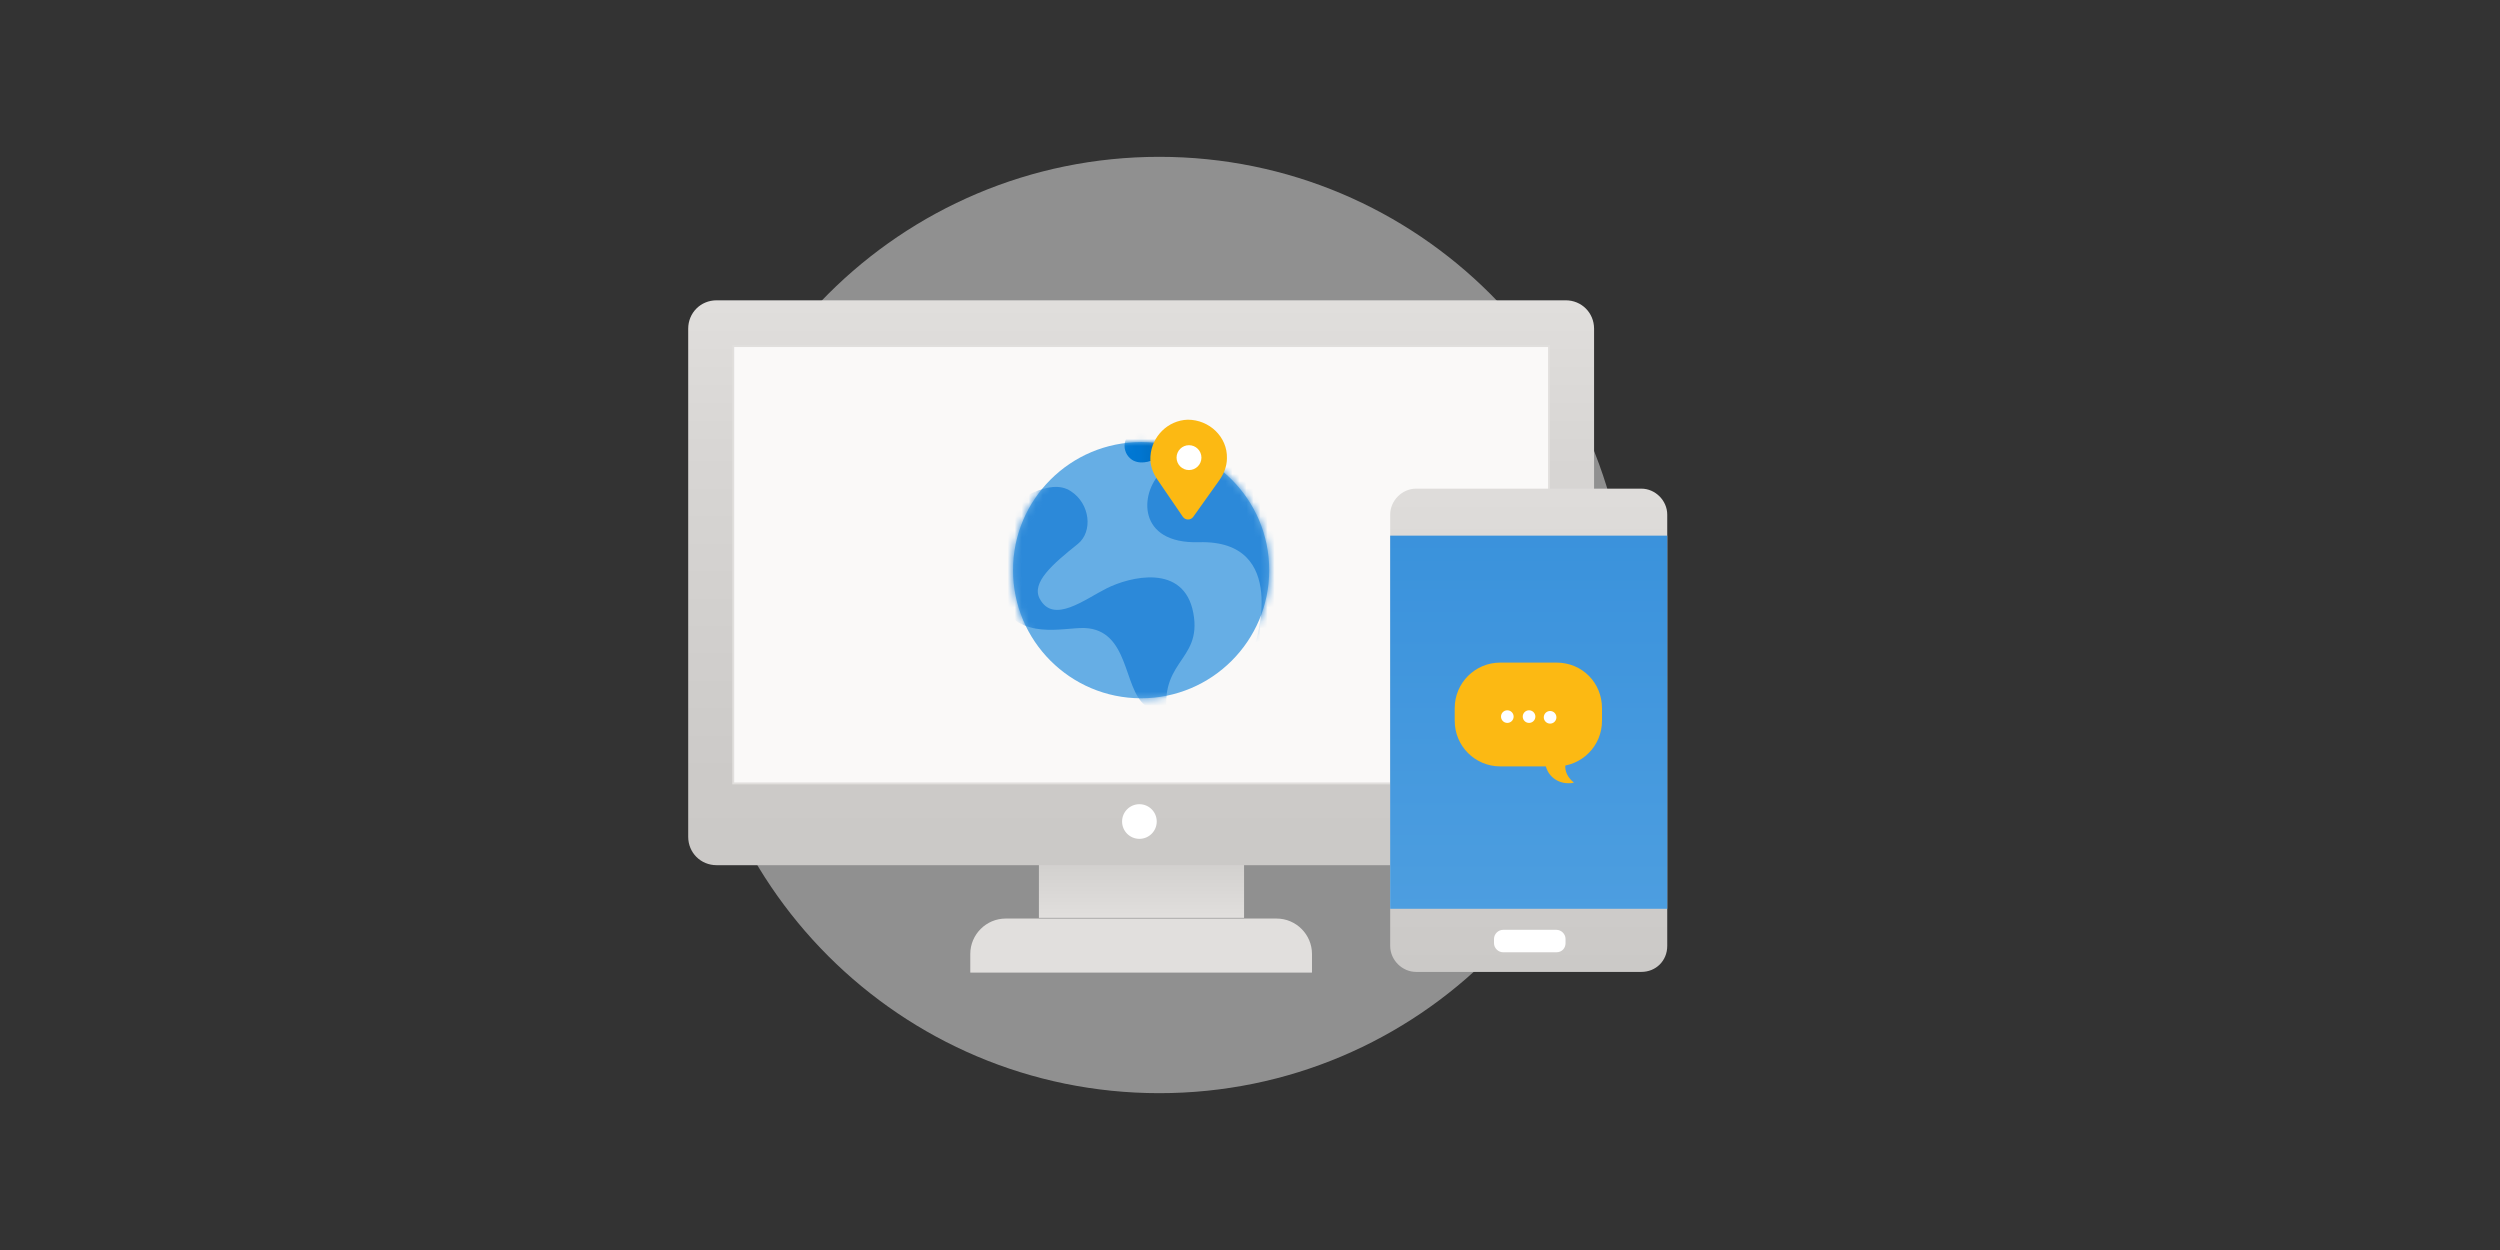 <svg width="356" height="178" viewBox="0 0 356 178" fill="none" xmlns="http://www.w3.org/2000/svg">
<rect x="0" y="0" width="356" height="178" fill="#333333" stroke="none"/>
<path opacity="0.5" d="M165.082 155.667C201.902 155.667 231.75 125.819 231.75 89C231.75 52.181 201.902 22.333 165.082 22.333C128.263 22.333 98.415 52.181 98.415 89C98.415 125.819 128.263 155.667 165.082 155.667Z" fill="#EFEFEF"/>
<path d="M177.154 115.307H147.94V130.703H177.154V115.307Z" fill="url(#paint0_linear)"/>
<path d="M222.95 123.202H102.047C99.776 123.202 98 121.425 98 119.155V46.811C98 44.541 99.776 42.764 102.047 42.764H222.95C225.22 42.764 226.996 44.541 226.996 46.811V119.057C227.095 121.425 225.22 123.202 222.95 123.202Z" fill="url(#paint1_linear)"/>
<path d="M186.826 138.5H138.169V135.835C138.169 133.072 140.439 130.802 143.203 130.802H181.793C184.556 130.802 186.826 133.072 186.826 135.835V138.5Z" fill="#E1DFDD"/>
<path d="M220.581 49.278H104.415V111.556H220.581V49.278Z" fill="#FAF9F8" stroke="#E1DFDD" stroke-width="0.276" stroke-miterlimit="10"/>
<path d="M162.251 119.452C163.614 119.452 164.719 118.347 164.719 116.984C164.719 115.622 163.614 114.517 162.251 114.517C160.889 114.517 159.784 115.622 159.784 116.984C159.784 118.347 160.889 119.452 162.251 119.452Z" fill="white"/>
<path d="M162.495 99.435C172.569 99.435 180.736 91.268 180.736 81.194C180.736 71.119 172.569 62.953 162.495 62.953C152.421 62.953 144.254 71.119 144.254 81.194C144.254 91.268 152.421 99.435 162.495 99.435Z" fill="#66AEE5"/>
<mask id="mask0" mask-type="alpha" maskUnits="userSpaceOnUse" x="144" y="62" width="37" height="38">
<path d="M162.495 99.435C172.569 99.435 180.736 91.268 180.736 81.194C180.736 71.119 172.569 62.953 162.495 62.953C152.421 62.953 144.254 71.119 144.254 81.194C144.254 91.268 152.421 99.435 162.495 99.435Z" fill="#66AEE5"/>
</mask>
<g mask="url(#mask0)">
<path d="M142.57 73.401C144.252 71.453 149.477 67.911 152.487 69.948C155.232 71.719 155.675 75.704 153.461 77.475C149.919 80.308 146.82 82.965 148.06 85.267C150.008 88.897 154.435 85.356 157.623 83.762C160.811 82.168 168.603 80.131 169.931 87.304C171.26 94.476 164.353 93.945 166.478 103.42C168.603 112.894 166.212 102.888 163.025 100.409C159.925 97.93 160.811 89.694 154.435 89.429C151.336 89.34 145.226 91.288 142.393 85.71C139.559 80.131 142.57 73.401 142.57 73.401Z" fill="#2C89D9"/>
<path d="M162.494 60.208C159.041 62.421 160.015 64.901 161.432 65.609C163.911 66.76 167.63 63.572 166.479 62.244C165.328 60.916 162.494 60.208 162.494 60.208Z" fill="url(#paint2_linear)"/>
<path d="M171.436 62.864C170.462 64.812 168.336 64.369 165.326 67.291C162.315 70.214 161.872 77.475 170.727 77.209C183.744 76.855 178.697 91.82 178.697 91.82C178.697 91.82 189.765 82.433 188.348 79.688C186.932 77.032 171.436 62.864 171.436 62.864Z" fill="#2C89D9"/>
</g>
<path d="M169.136 59.765C166.302 59.853 164 62.156 163.823 64.989C163.734 66.229 164.177 67.38 164.797 68.266L168.427 73.578C168.782 74.11 169.578 74.11 169.933 73.578L173.652 68.354C174.272 67.469 174.714 66.406 174.714 65.255C174.803 62.244 172.235 59.765 169.136 59.765Z" fill="#FCB913"/>
<path d="M169.313 66.937C170.291 66.937 171.084 66.144 171.084 65.166C171.084 64.188 170.291 63.395 169.313 63.395C168.335 63.395 167.542 64.188 167.542 65.166C167.542 66.144 168.335 66.937 169.313 66.937Z" fill="white"/>
<path d="M233.72 138.4H201.658C199.661 138.4 197.963 136.702 197.963 134.705V73.279C197.963 71.281 199.661 69.583 201.658 69.583H233.72C235.717 69.583 237.415 71.281 237.415 73.279V134.705C237.415 136.802 235.817 138.4 233.72 138.4Z" fill="url(#paint3_linear)"/>
<path d="M237.414 76.275H197.962V129.411H237.414V76.275Z" fill="url(#paint4_linear)"/>
<path d="M221.635 135.604H214.044C213.345 135.604 212.745 135.004 212.745 134.305V133.706C212.745 133.007 213.345 132.407 214.044 132.407H221.635C222.334 132.407 222.933 133.007 222.933 133.706V134.305C222.933 135.004 222.434 135.604 221.635 135.604Z" fill="white"/>
<path d="M228.125 100.845V102.643C228.125 106.239 225.229 109.135 221.633 109.135H213.643C210.047 109.135 207.151 106.239 207.151 102.643V100.845C207.151 97.25 210.047 94.353 213.643 94.353H221.633C225.329 94.353 228.125 97.25 228.125 100.845Z" fill="#FCB913"/>
<path d="M224.128 111.433C223.828 111.533 223.629 111.533 223.329 111.533C221.431 111.533 219.933 110.034 220.033 108.137C220.033 106.239 221.531 104.741 223.429 104.841C224.228 104.841 224.927 105.14 225.526 105.54C224.028 105.839 222.93 107.138 222.93 108.736C222.73 109.835 223.329 110.833 224.128 111.433Z" fill="#FCB913"/>
<path d="M214.641 102.943C215.138 102.943 215.54 102.541 215.54 102.044C215.54 101.548 215.138 101.145 214.641 101.145C214.145 101.145 213.743 101.548 213.743 102.044C213.743 102.541 214.145 102.943 214.641 102.943Z" fill="white"/>
<path d="M217.737 102.943C218.233 102.943 218.636 102.541 218.636 102.044C218.636 101.548 218.233 101.145 217.737 101.145C217.24 101.145 216.838 101.548 216.838 102.044C216.838 102.541 217.24 102.943 217.737 102.943Z" fill="white"/>
<path d="M220.734 103.043C221.231 103.043 221.633 102.64 221.633 102.144C221.633 101.648 221.231 101.245 220.734 101.245C220.238 101.245 219.835 101.648 219.835 102.144C219.835 102.64 220.238 103.043 220.734 103.043Z" fill="white"/>
<defs>
<linearGradient id="paint0_linear" x1="162.52" y1="115.317" x2="162.52" y2="130.741" gradientUnits="userSpaceOnUse">
<stop stop-color="#C8C6C4"/>
<stop offset="0.525" stop-color="#D3D1CF"/>
<stop offset="1" stop-color="#E1DFDD"/>
</linearGradient>
<linearGradient id="paint1_linear" x1="162.521" y1="40.721" x2="162.521" y2="157.025" gradientUnits="userSpaceOnUse">
<stop stop-color="#E1DFDD"/>
<stop offset="0.198" stop-color="#D8D6D4"/>
<stop offset="0.601" stop-color="#CCCAC8"/>
<stop offset="1" stop-color="#C8C6C4"/>
</linearGradient>
<linearGradient id="paint2_linear" x1="160.091" y1="63.005" x2="166.658" y2="63.005" gradientUnits="userSpaceOnUse">
<stop stop-color="#0078D4"/>
<stop offset="0.319" stop-color="#0076D1"/>
<stop offset="0.545" stop-color="#0071C8"/>
<stop offset="0.741" stop-color="#0068B8"/>
<stop offset="0.92" stop-color="#005CA3"/>
<stop offset="0.944" stop-color="#005A9F"/>
</linearGradient>
<linearGradient id="paint3_linear" x1="217.701" y1="61.303" x2="217.701" y2="150.05" gradientUnits="userSpaceOnUse">
<stop stop-color="#E1DFDD"/>
<stop offset="0.456" stop-color="#D4D2D0"/>
<stop offset="1" stop-color="#C8C6C4"/>
</linearGradient>
<linearGradient id="paint4_linear" x1="217.699" y1="34.949" x2="217.699" y2="202.867" gradientUnits="userSpaceOnUse">
<stop stop-color="#2C89D9"/>
<stop offset="1" stop-color="#66AEE5"/>
</linearGradient>
</defs>
</svg>
